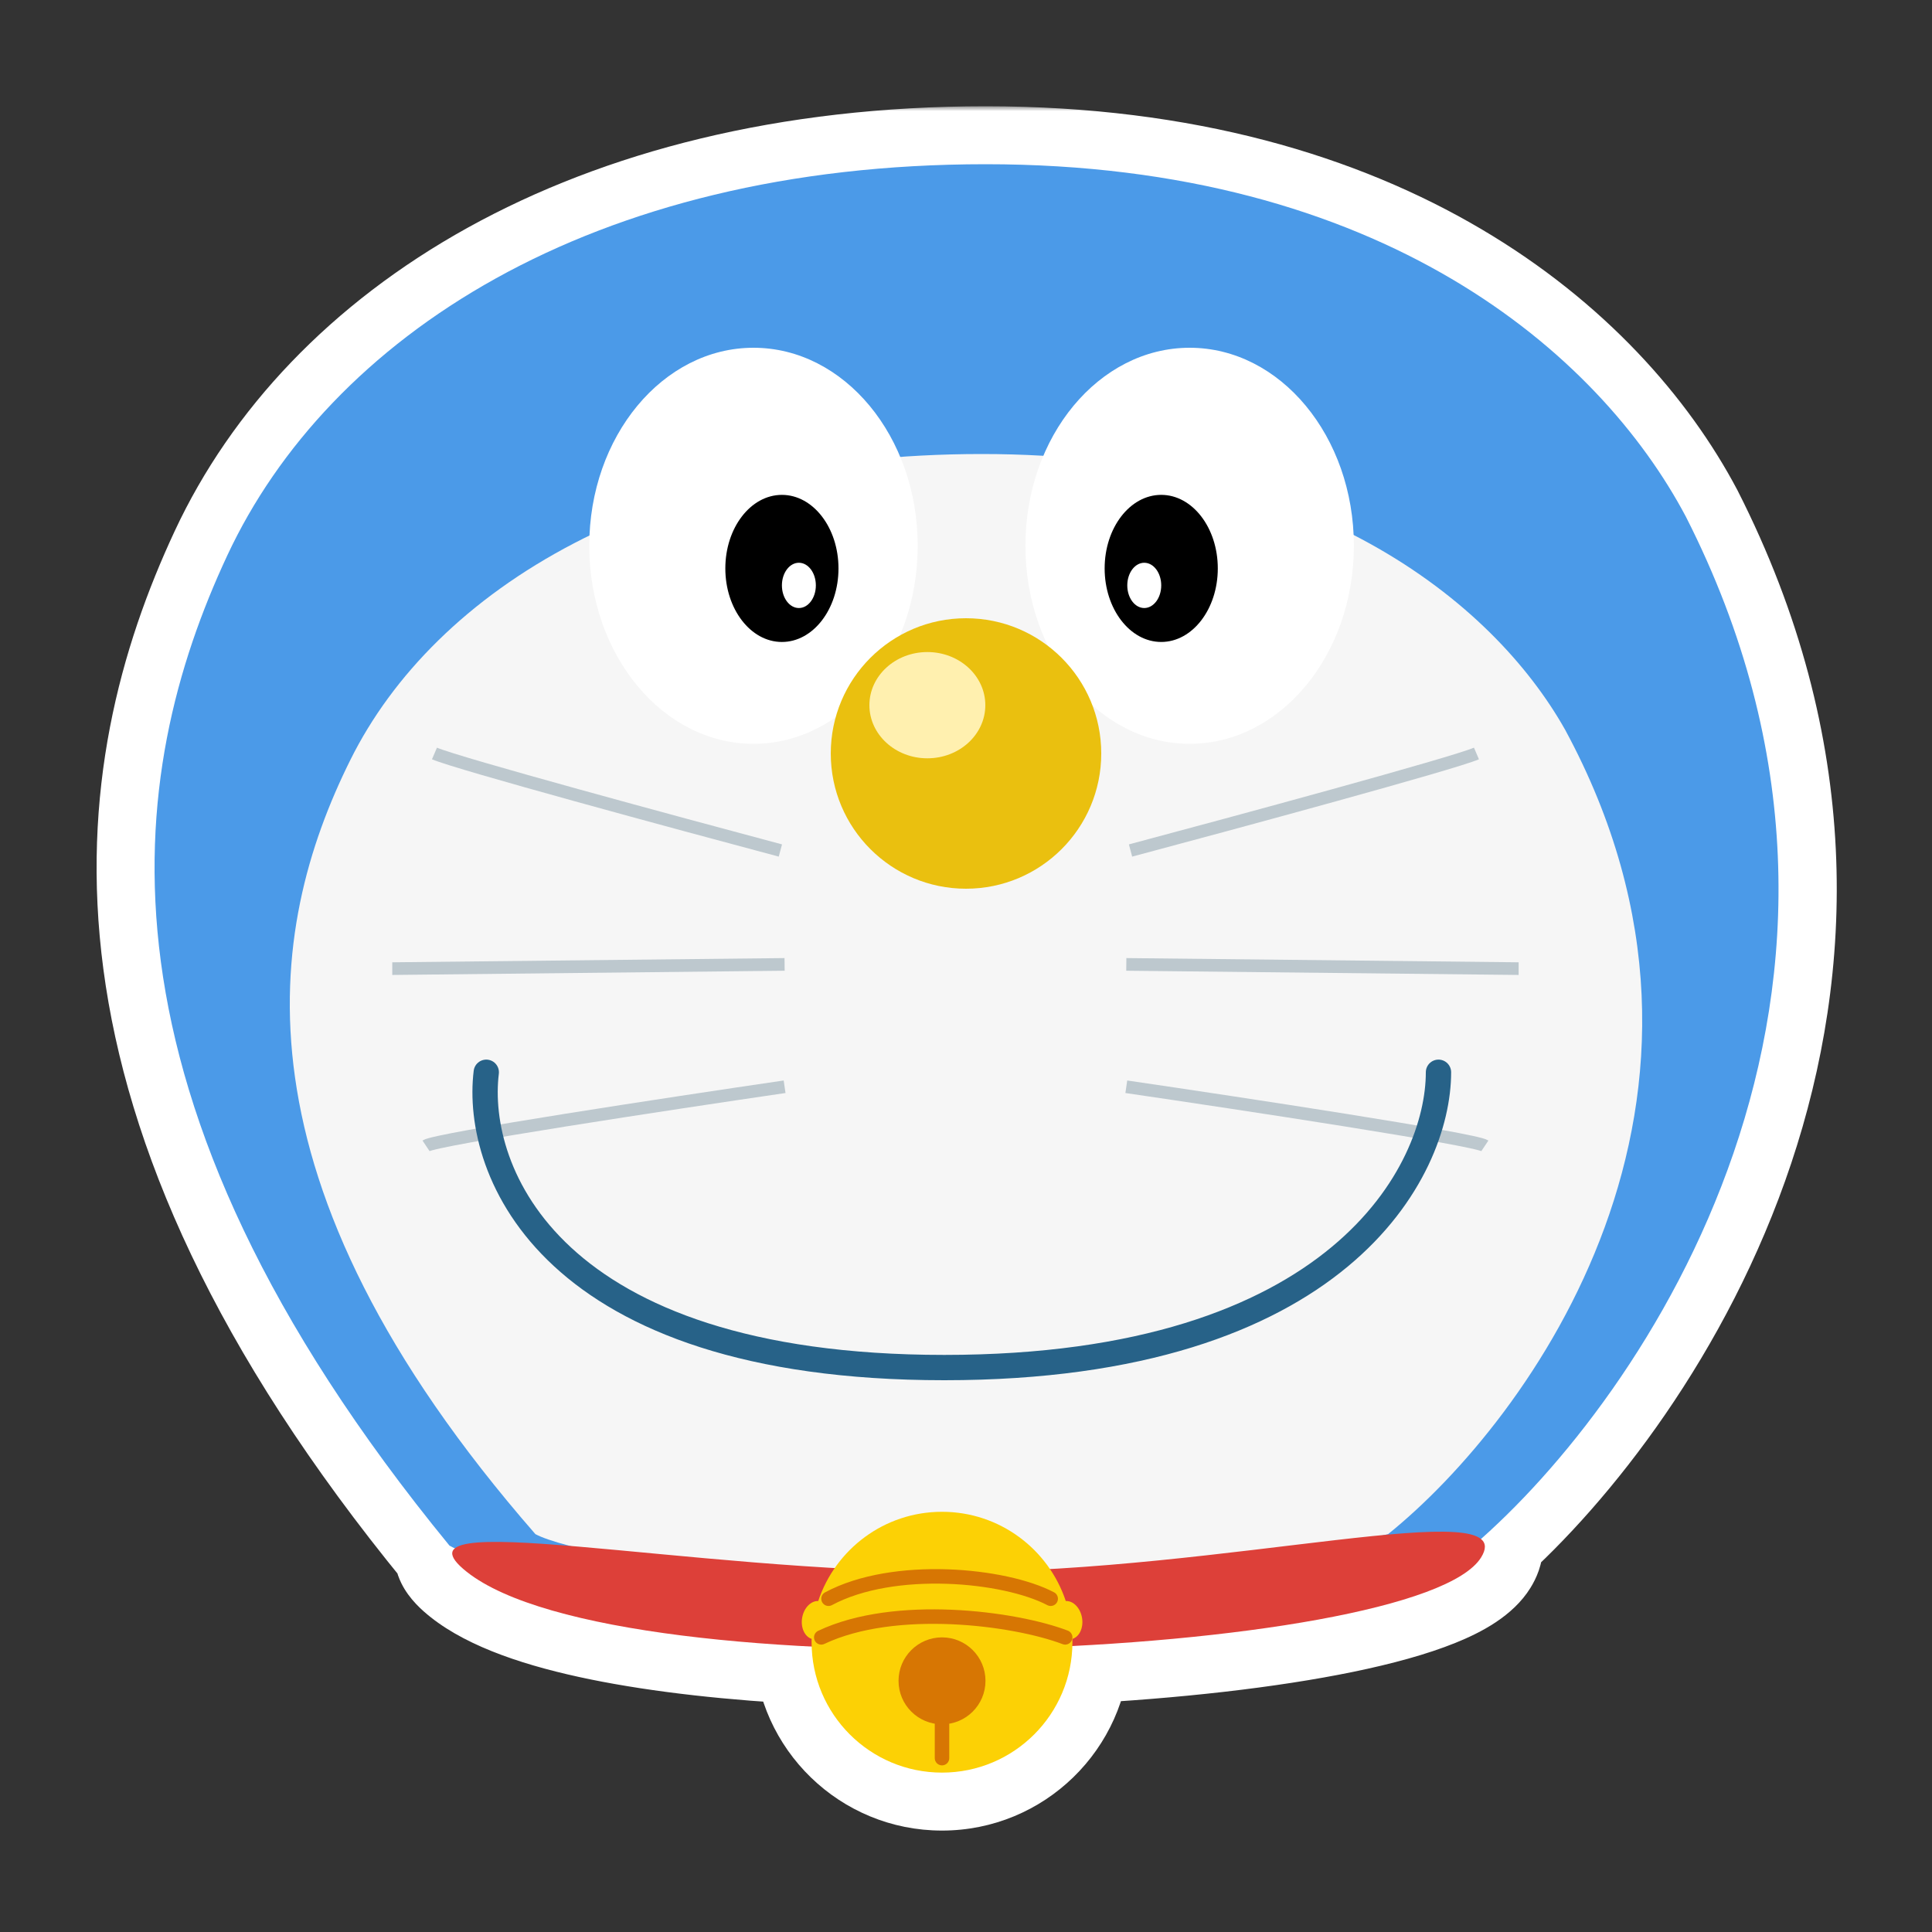 <svg width="200" height="200" viewBox="0 0 200 200" fill="none" xmlns="http://www.w3.org/2000/svg">
<rect x="0" y="0" width="200" height="200" fill="#333333" stroke="none"/>
<mask id="path-1-outside-1_1062_21850" maskUnits="userSpaceOnUse" x="9" y="11" width="182" height="179" fill="black">
<rect fill="white" x="9" y="11" width="182" height="179"/>
<path d="M102.028 17C143.028 17 165.528 36.5 174.528 53.5C198.965 101.586 171.035 143.587 153.31 159.316C153.83 159.739 153.862 160.358 153.327 161.223C150.385 165.975 131.875 169.325 111.009 170.396C110.8 177.669 104.839 183.5 97.516 183.5C90.212 183.5 84.263 177.699 84.024 170.452C68.003 169.642 53.993 167.208 48.327 162.723C46.842 161.547 46.499 160.767 47.087 160.283C46.872 160.184 46.684 160.091 46.528 160C8.028 113 13.028 80 23.528 57.5C34.028 35 61.028 17 102.028 17Z"/>
</mask>
<path d="M102.028 17C143.028 17 165.528 36.5 174.528 53.5C198.965 101.586 171.035 143.587 153.31 159.316C153.83 159.739 153.862 160.358 153.327 161.223C150.385 165.975 131.875 169.325 111.009 170.396C110.8 177.669 104.839 183.5 97.516 183.5C90.212 183.5 84.263 177.699 84.024 170.452C68.003 169.642 53.993 167.208 48.327 162.723C46.842 161.547 46.499 160.767 47.087 160.283C46.872 160.184 46.684 160.091 46.528 160C8.028 113 13.028 80 23.528 57.5C34.028 35 61.028 17 102.028 17Z" fill="#D77603"/>
<path d="M102.028 17L102.028 11L102.028 11L102.028 17ZM174.528 53.5L179.877 50.782C179.862 50.752 179.846 50.722 179.831 50.693L174.528 53.5ZM153.31 159.316L149.328 154.829C148.01 155.998 147.273 157.686 147.312 159.447C147.35 161.207 148.16 162.862 149.526 163.973L153.31 159.316ZM153.327 161.223L158.428 164.381L158.428 164.381L153.327 161.223ZM111.009 170.396L110.702 164.404C107.578 164.565 105.102 167.097 105.012 170.223L111.009 170.396ZM97.516 183.5L97.516 189.5L97.516 189.5L97.516 183.5ZM84.024 170.452L90.021 170.255C89.918 167.137 87.443 164.617 84.327 164.46L84.024 170.452ZM48.327 162.723L44.603 167.427L44.603 167.427L48.327 162.723ZM47.087 160.283L50.899 164.917C52.495 163.605 53.303 161.564 53.038 159.515C52.773 157.466 51.473 155.697 49.596 154.833L47.087 160.283ZM46.528 160L41.886 163.802C42.339 164.355 42.887 164.823 43.505 165.183L46.528 160ZM23.528 57.5L18.091 54.963L18.091 54.963L23.528 57.5ZM102.028 17V23C140.893 23 161.305 41.348 169.225 56.307L174.528 53.5L179.831 50.693C169.75 31.652 145.163 11 102.028 11V17ZM174.528 53.5L169.179 56.218C191.823 100.775 166.105 139.94 149.328 154.829L153.31 159.316L157.293 163.804C175.965 147.234 206.108 102.397 179.877 50.782L174.528 53.5ZM153.31 159.316L149.526 163.973C149.119 163.642 148.646 163.139 148.278 162.428C147.902 161.701 147.729 160.935 147.715 160.219C147.69 158.903 148.197 158.11 148.225 158.065L153.327 161.223L158.428 164.381C158.992 163.471 159.751 161.936 159.713 159.988C159.669 157.704 158.559 155.85 157.094 154.66L153.31 159.316ZM153.327 161.223L148.225 158.064C148.581 157.489 148.509 157.999 146.162 158.946C144.155 159.757 141.302 160.567 137.679 161.313C130.469 162.798 120.948 163.878 110.702 164.404L111.009 170.396L111.317 176.389C121.937 175.843 132.103 174.713 140.099 173.066C144.08 172.247 147.711 171.262 150.654 170.074C153.256 169.023 156.601 167.332 158.428 164.381L153.327 161.223ZM111.009 170.396L105.012 170.223C104.895 174.261 101.583 177.5 97.516 177.5L97.516 183.5L97.516 189.5C108.096 189.5 116.704 181.077 117.007 170.569L111.009 170.396ZM97.516 183.5L97.516 177.5C93.46 177.5 90.153 174.277 90.021 170.255L84.024 170.452L78.027 170.65C78.372 181.12 86.964 189.5 97.516 189.5L97.516 183.5ZM84.024 170.452L84.327 164.46C76.498 164.064 69.313 163.277 63.494 162.087C57.429 160.847 53.71 159.331 52.05 158.018L48.327 162.723L44.603 167.427C48.61 170.599 54.729 172.543 61.091 173.844C67.699 175.195 75.529 176.03 83.721 176.444L84.024 170.452ZM48.327 162.723L52.051 158.018C51.829 157.843 51.764 157.771 51.791 157.799C51.794 157.802 52.056 158.071 52.314 158.597C52.581 159.139 52.988 160.262 52.737 161.719C52.472 163.264 51.617 164.326 50.899 164.917L47.087 160.283L43.276 155.649C42.263 156.482 41.231 157.823 40.91 159.688C40.605 161.464 41.081 162.946 41.545 163.891C42.367 165.562 43.737 166.742 44.603 167.427L48.327 162.723ZM47.087 160.283L49.596 154.833C49.564 154.818 49.539 154.806 49.52 154.797C49.5 154.788 49.488 154.782 49.482 154.779C49.477 154.776 49.48 154.778 49.491 154.783C49.501 154.789 49.522 154.8 49.551 154.817L46.528 160L43.505 165.183C43.909 165.419 44.301 165.606 44.579 165.734L47.087 160.283ZM46.528 160L51.169 156.198C32.433 133.324 24.668 114.336 22.601 98.772C20.54 83.26 24.058 70.552 28.965 60.037L23.528 57.5L18.091 54.963C12.498 66.948 8.266 81.99 10.705 100.353C13.138 118.665 22.123 139.676 41.886 163.802L46.528 160ZM23.528 57.5L28.965 60.037C38.247 40.147 62.755 23 102.028 23L102.028 17L102.028 11C59.301 11 29.809 29.853 18.091 54.963L23.528 57.5Z" fill="white" mask="url(#path-1-outside-1_1062_21850)"/>
<path d="M174.528 53.5C199.328 102.3 170.195 144.833 152.528 160C102.028 173 52.528 163.5 46.528 160C8.028 113 13.028 80 23.528 57.5C34.028 35 61.028 17 102.028 17C143.028 17 165.528 36.5 174.528 53.5Z" fill="#4B9AE8"/>
<path d="M162.019 75.539C182.671 113.695 158.41 146.952 143.697 158.811C101.642 168.975 60.42 161.547 55.423 158.811C23.361 122.062 27.525 96.259 36.269 78.667C45.013 61.074 67.498 47 101.642 47C135.786 47 154.524 62.247 162.019 75.539Z" fill="#F6F6F6"/>
<path d="M78 77C87.389 77 95 67.822 95 56.5C95 45.178 87.389 36 78 36C68.611 36 61 45.178 61 56.5C61 67.822 68.611 77 78 77Z" fill="white"/>
<ellipse cx="80.943" cy="58.843" rx="5.857" ry="7.614" fill="black"/>
<ellipse cx="82.7" cy="60.6" rx="1.757" ry="2.343" fill="white"/>
<path d="M123.152 77C113.763 77 106.152 67.822 106.152 56.5C106.152 45.178 113.763 36 123.152 36C132.541 36 140.152 45.178 140.152 56.5C140.152 67.822 132.541 77 123.152 77Z" fill="white"/>
<ellipse cx="5.857" cy="7.614" rx="5.857" ry="7.614" transform="matrix(-1 0 0 1 126.066 51.228)" fill="black"/>
<ellipse cx="1.757" cy="2.343" rx="1.757" ry="2.343" transform="matrix(-1 0 0 1 120.21 58.257)" fill="white"/>
<path d="M80.785 88.044C69.867 85.133 47.42 79.048 44.975 78" stroke="#BDC8CE" stroke-width="1.31"/>
<path d="M81.221 99.835C67.975 99.981 41.306 100.272 40.607 100.272M81.221 112.5C69.285 114.247 45.149 117.915 44.101 118.614" stroke="#BDC8CE" stroke-width="1.31"/>
<path d="M117.032 88.044C127.949 85.133 150.396 79.048 152.842 78" stroke="#BDC8CE" stroke-width="1.31"/>
<path d="M116.595 99.835C129.842 99.981 156.51 100.272 157.209 100.272M116.595 112.5C128.532 114.247 152.667 117.915 153.715 118.614" stroke="#BDC8CE" stroke-width="1.31"/>
<circle cx="100.001" cy="78" r="14" fill="#EAC00F"/>
<ellipse cx="96" cy="73" rx="6" ry="5.5" fill="#FFF0AF"/>
<path d="M50.338 111C49.09 121.19 56.826 141.57 97.753 141.57C138.68 141.57 148.911 121.19 148.911 111" stroke="#276288" stroke-width="2.62" stroke-linecap="round"/>
<path d="M48.327 162.722C39.5 155.736 70.999 162.722 99 162.722C127.001 162.722 157.517 154.453 153.326 161.222C146.826 171.722 64.324 175.385 48.327 162.722Z" fill="#DD4039"/>
<path d="M97.516 156.5C103.482 156.5 108.545 160.371 110.329 165.738C111.099 165.699 111.835 166.443 112.011 167.472C112.186 168.496 111.744 169.437 111.012 169.661C111.015 169.774 111.016 169.887 111.016 170C111.016 177.456 104.972 183.5 97.516 183.5C90.06 183.5 84.016 177.456 84.016 170C84.016 169.885 84.017 169.77 84.02 169.656C83.298 169.422 82.865 168.488 83.038 167.472C83.213 166.45 83.94 165.709 84.703 165.737C86.488 160.371 91.55 156.5 97.516 156.5Z" fill="#FCD105"/>
<path d="M97.517 178V182" stroke="#D77603" stroke-width="1.5" stroke-linecap="round"/>
<path d="M108.767 165.5C104.017 163 92.526 161.878 85.767 165.5" stroke="#D77603" stroke-width="1.5" stroke-linecap="round"/>
<path d="M110.267 169.5C105.017 167.5 92.657 165.878 85.017 169.5" stroke="#D77603" stroke-width="1.5" stroke-linecap="round"/>
<circle cx="97.517" cy="174" r="4.5" fill="#D77603"/>
</svg>
